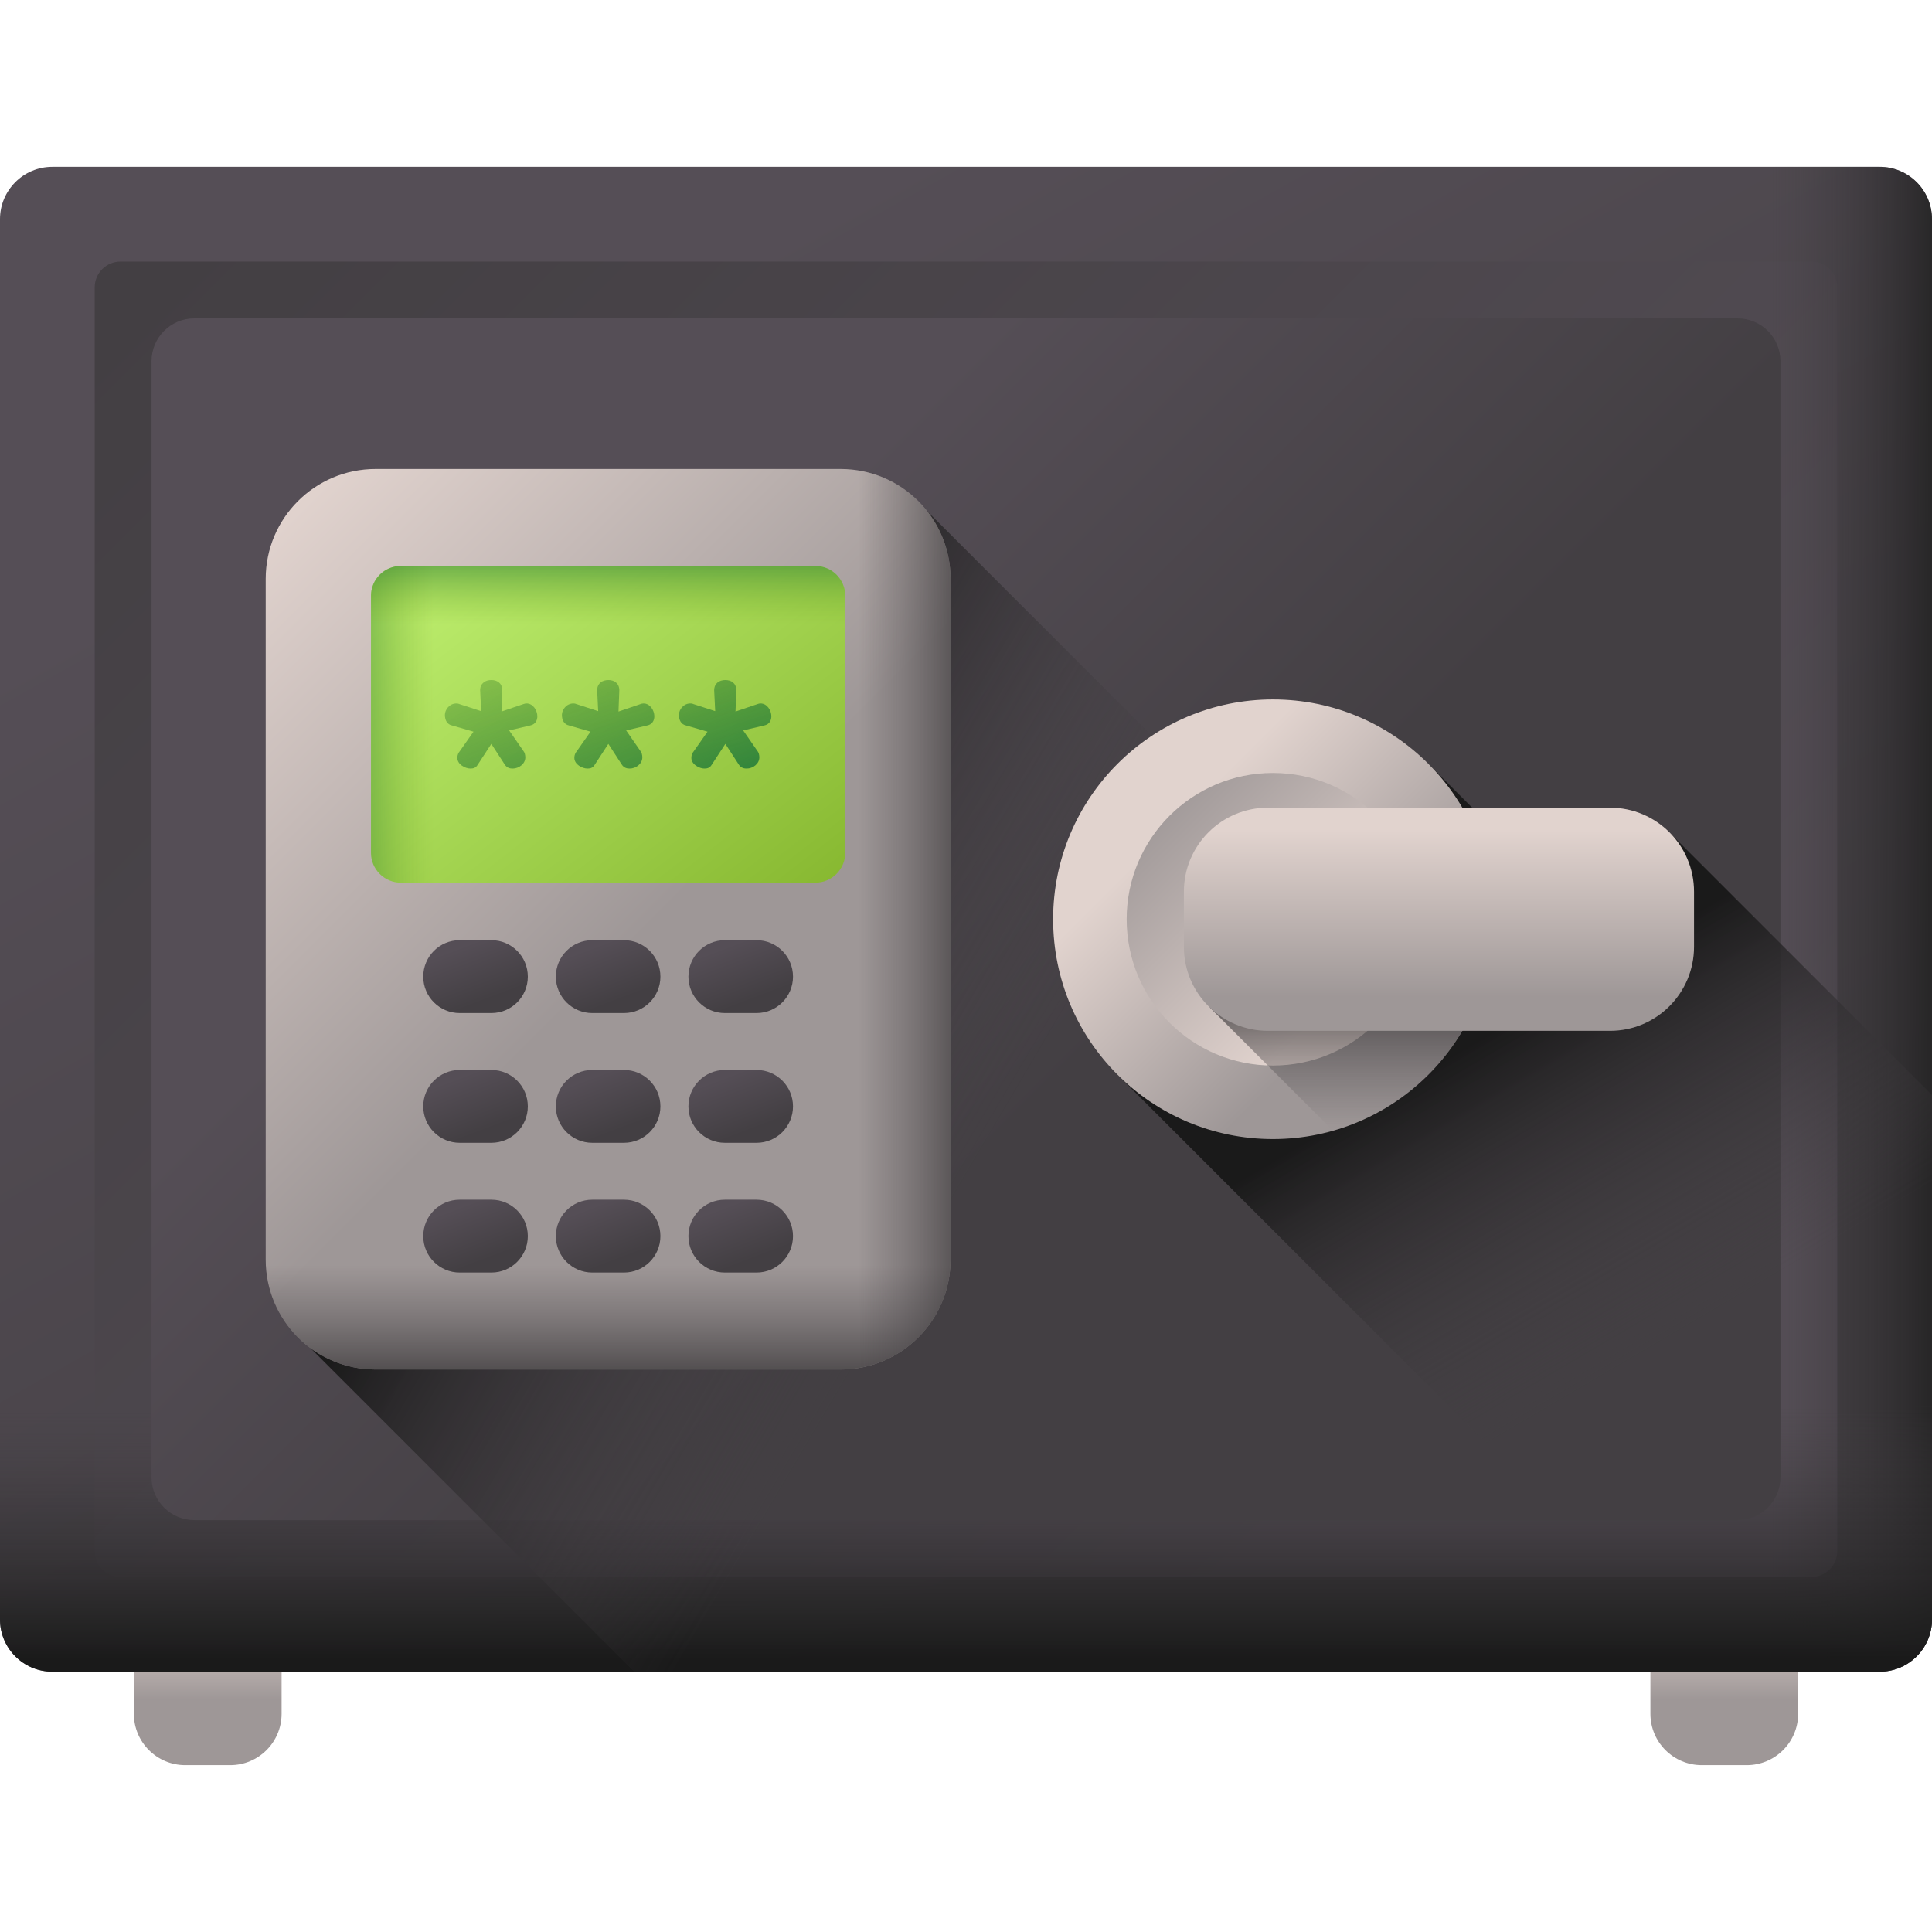 <svg id="Capa_1" enable-background="new 0 0 510 510" height="512" viewBox="0 0 510 510" width="512" xmlns="http://www.w3.org/2000/svg" xmlns:xlink="http://www.w3.org/1999/xlink"><linearGradient id="lg1"><stop offset="0" stop-color="#e1d3ce"/><stop offset="1" stop-color="#9e9797"/></linearGradient><linearGradient id="SVGID_1_" gradientUnits="userSpaceOnUse" x1="54.833" x2="54.833" xlink:href="#lg1" y1="425.805" y2="448.65"/><linearGradient id="SVGID_00000104674437065506329050000014035704046383258018_" gradientUnits="userSpaceOnUse" x1="455.167" x2="455.167" xlink:href="#lg1" y1="425.805" y2="448.65"/><linearGradient id="lg2"><stop offset="0" stop-color="#554e56"/><stop offset="1" stop-color="#433f43"/></linearGradient><linearGradient id="SVGID_00000064329992795142723970000016024100141911688630_" gradientUnits="userSpaceOnUse" x1="164.503" x2="332.503" xlink:href="#lg2" y1="81.059" y2="381.059"/><linearGradient id="SVGID_00000165200857299965487330000010667949006022502055_" gradientUnits="userSpaceOnUse" x1="382" x2="61.312" xlink:href="#lg2" y1="369.66" y2="48.972"/><linearGradient id="lg3"><stop offset="0" stop-color="#433f43" stop-opacity="0"/><stop offset="1" stop-color="#1a1a1a"/></linearGradient><linearGradient id="SVGID_00000149355697762376466460000010388247177691375037_" gradientUnits="userSpaceOnUse" x1="467" x2="519" xlink:href="#lg3" y1="242.66" y2="242.66"/><linearGradient id="SVGID_00000101794461484419811690000009305208629969477007_" gradientUnits="userSpaceOnUse" x1="255" x2="255" xlink:href="#lg3" y1="370.66" y2="437.929"/><linearGradient id="SVGID_00000068653374452890347840000007671394864241810618_" gradientUnits="userSpaceOnUse" x1="180" x2="289.659" xlink:href="#lg2" y1="167.66" y2="277.319"/><linearGradient id="lg4"><stop offset="0" stop-color="#433f43" stop-opacity="0"/><stop offset=".301" stop-color="#3c393c" stop-opacity=".301"/><stop offset=".737" stop-color="#292729" stop-opacity=".737"/><stop offset="1" stop-color="#1a1a1a"/></linearGradient><linearGradient id="SVGID_00000005982604491174370040000013122485554888399012_" gradientUnits="userSpaceOnUse" x1="252.669" x2="148.15" xlink:href="#lg4" y1="315.3" y2="253.718"/><linearGradient id="SVGID_00000098213430959837272140000001674731625729835406_" gradientUnits="userSpaceOnUse" x1="441.451" x2="394.117" xlink:href="#lg4" y1="352.76" y2="272.093"/><linearGradient id="SVGID_00000008151402084278444530000004406858487906734486_" gradientTransform="matrix(0 1 1 0 401.307 -401.307)" gradientUnits="userSpaceOnUse" x1="547.379" x2="650.444" xlink:href="#lg1" y1="-337.365" y2="-234.3"/><linearGradient id="SVGID_00000176748907606646755870000017158982556339405475_" gradientUnits="userSpaceOnUse" x1="160.53" x2="160.53" xlink:href="#lg4" y1="334.119" y2="375.667"/><linearGradient id="SVGID_00000056403894071952222700000002876038487260221826_" gradientUnits="userSpaceOnUse" x1="226.5" x2="267.549" xlink:href="#lg4" y1="242.66" y2="242.66"/><linearGradient id="SVGID_00000095300223154309112290000010801128393243106984_" gradientUnits="userSpaceOnUse" x1="125.449" x2="226.827" y1="146.044" y2="276.526"><stop offset="0" stop-color="#bbec6c"/><stop offset="1" stop-color="#78a91f"/></linearGradient><linearGradient id="lg5"><stop offset="0" stop-color="#78a91f" stop-opacity="0"/><stop offset="1" stop-color="#026841"/></linearGradient><linearGradient id="SVGID_00000062879088200180931830000000645870494439817132_" gradientUnits="userSpaceOnUse" x1="114.467" x2="77.186" xlink:href="#lg5" y1="191.197" y2="191.197"/><linearGradient id="SVGID_00000114785578154258541610000013762671098255809698_" gradientUnits="userSpaceOnUse" x1="160.53" x2="160.53" xlink:href="#lg5" y1="164.869" y2="137.194"/><linearGradient id="SVGID_00000171709732624256760790000007122811439427765673_" gradientUnits="userSpaceOnUse" x1="122.443" x2="127.943" xlink:href="#lg2" y1="249.667" y2="264.167"/><linearGradient id="SVGID_00000001658305972430248390000009058469227437803922_" gradientUnits="userSpaceOnUse" x1="157.443" x2="162.943" xlink:href="#lg2" y1="249.667" y2="264.167"/><linearGradient id="SVGID_00000151502456579054119430000001404064411093246599_" gradientUnits="userSpaceOnUse" x1="192.443" x2="197.943" xlink:href="#lg2" y1="249.667" y2="264.167"/><linearGradient id="SVGID_00000139256940280574124110000008078480368560263356_" gradientUnits="userSpaceOnUse" x1="122.443" x2="127.943" xlink:href="#lg2" y1="283.92" y2="298.42"/><linearGradient id="SVGID_00000000196813681608121430000009073692017160236954_" gradientUnits="userSpaceOnUse" x1="157.443" x2="162.943" xlink:href="#lg2" y1="283.92" y2="298.42"/><linearGradient id="SVGID_00000034066279171134478210000007840180112646130348_" gradientUnits="userSpaceOnUse" x1="192.443" x2="197.943" xlink:href="#lg2" y1="283.92" y2="298.42"/><linearGradient id="SVGID_00000150081022586342071560000013328963653868861596_" gradientUnits="userSpaceOnUse" x1="122.443" x2="127.943" xlink:href="#lg2" y1="318.173" y2="332.673"/><linearGradient id="SVGID_00000067945703767124565360000001994100771431455106_" gradientUnits="userSpaceOnUse" x1="157.443" x2="162.943" xlink:href="#lg2" y1="318.173" y2="332.673"/><linearGradient id="SVGID_00000133514112077777922560000017246448725335482250_" gradientUnits="userSpaceOnUse" x1="192.443" x2="197.943" xlink:href="#lg2" y1="318.173" y2="332.673"/><linearGradient id="SVGID_00000027585107129390389830000011619248458005799096_" gradientUnits="userSpaceOnUse" x1="112.213" x2="146.88" xlink:href="#lg5" y1="135.043" y2="243.043"/><linearGradient id="SVGID_00000088098384713365677130000000578306494933512358_" gradientUnits="userSpaceOnUse" x1="140.216" x2="174.882" xlink:href="#lg5" y1="126.055" y2="234.055"/><linearGradient id="SVGID_00000175290211642249043740000009541936260077574568_" gradientUnits="userSpaceOnUse" x1="168.218" x2="202.885" xlink:href="#lg5" y1="117.066" y2="225.066"/><linearGradient id="SVGID_00000028290358292595832960000013987175366918607242_" gradientUnits="userSpaceOnUse" x1="310.268" x2="357.897" xlink:href="#lg1" y1="216.904" y2="264.533"/><linearGradient id="SVGID_00000021097930781710821430000016568055890452025480_" gradientUnits="userSpaceOnUse" x1="355.012" x2="304.763" xlink:href="#lg1" y1="261.648" y2="211.399"/><linearGradient id="SVGID_00000054258690270192079820000016363348037593194919_" gradientUnits="userSpaceOnUse" x1="354.252" x2="354.252" xlink:href="#lg4" y1="297.66" y2="249.212"/><linearGradient id="SVGID_00000147197122146117771420000000929566887303689620_" gradientUnits="userSpaceOnUse" x1="379.851" x2="379.851" xlink:href="#lg1" y1="219.206" y2="263.206"/><g><g><path d="m60.773 465.956h-11.879c-7.489 0-13.56-6.071-13.56-13.56v-27.56h39v27.56c-.001 7.489-6.072 13.56-13.561 13.56z" fill="url(#SVGID_1_)"/><path d="m461.106 465.956h-11.879c-7.489 0-13.56-6.071-13.56-13.56v-27.56h39v27.56c0 7.489-6.072 13.56-13.561 13.56z" fill="url(#SVGID_00000104674437065506329050000014035704046383258018_)"/></g><g><path d="m496.192 441.277h-482.384c-7.626 0-13.808-6.183-13.808-13.809v-369.616c0-7.626 6.182-13.808 13.808-13.808h482.384c7.626 0 13.808 6.182 13.808 13.808v369.616c0 7.626-6.182 13.809-13.808 13.809z" fill="url(#SVGID_00000064329992795142723970000016024100141911688630_)"/><path d="m25 409.469v-333.617c0-3.76 3.048-6.808 6.808-6.808h446.384c3.76 0 6.808 3.048 6.808 6.808v333.616c0 3.76-3.048 6.808-6.808 6.808h-446.384c-3.76.001-6.808-3.047-6.808-6.807z" fill="url(#SVGID_00000165200857299965487330000010667949006022502055_)"/><path d="m496.192 44.044h-168.192v397.232h168.192c7.626 0 13.808-6.182 13.808-13.808v-369.616c0-7.626-6.182-13.808-13.808-13.808z" fill="url(#SVGID_00000149355697762376466460000010388247177691375037_)"/><path d="m0 205.66v221.808c0 7.626 6.182 13.808 13.808 13.808h482.384c7.626 0 13.808-6.182 13.808-13.808v-221.808z" fill="url(#SVGID_00000101794461484419811690000009305208629969477007_)"/></g><path d="m40 389.969v-294.617c0-6.245 5.063-11.308 11.308-11.308h407.384c6.245 0 11.308 5.063 11.308 11.308v294.616c0 6.245-5.063 11.308-11.308 11.308h-407.384c-6.245.001-11.308-5.062-11.308-11.307z" fill="url(#SVGID_00000068653374452890347840000007671394864241810618_)"/><path d="m510 427.469v-27.309l-266.5-266.5-164 219.75 87.866 87.866h328.826c7.626.001 13.808-6.181 13.808-13.807z" fill="url(#SVGID_00000005982604491174370040000013122485554888399012_)"/><path d="m510 427.469v-138.41l-68.524-68.524h-45.517l-18.905-18.905-82.059 82.06 157.586 157.586h43.61c7.627.001 13.809-6.181 13.809-13.807z" fill="url(#SVGID_00000098213430959837272140000001674731625729835406_)"/><g><path d="m250.922 332.515v-179.709c0-16.019-12.986-29.004-29.004-29.004h-122.776c-16.019 0-29.004 12.986-29.004 29.004v179.709c0 16.019 12.986 29.004 29.004 29.004h122.776c16.019 0 29.004-12.986 29.004-29.004z" fill="url(#SVGID_00000008151402084278444530000004406858487906734486_)"/><path d="m70.138 332.515v-99.588h180.785v99.588c0 16.019-12.986 29.004-29.004 29.004h-122.777c-16.018 0-29.004-12.986-29.004-29.004z" fill="url(#SVGID_00000176748907606646755870000017158982556339405475_)"/><path d="m134.851 123.802h87.067c16.019 0 29.004 12.986 29.004 29.004v179.709c0 16.019-12.986 29.004-29.004 29.004h-87.067z" fill="url(#SVGID_00000056403894071952222700000002876038487260221826_)"/></g><g><g><g><path d="m215.242 232.999h-109.424c-4.356 0-7.887-3.531-7.887-7.887v-67.829c0-4.356 3.531-7.887 7.887-7.887h109.425c4.356 0 7.887 3.531 7.887 7.887v67.829c0 4.355-3.532 7.887-7.888 7.887z" fill="url(#SVGID_00000095300223154309112290000010801128393243106984_)"/><path d="m215.242 232.999h-109.424c-4.356 0-7.887-3.531-7.887-7.887v-67.829c0-4.356 3.531-7.887 7.887-7.887h109.425c4.356 0 7.887 3.531 7.887 7.887v67.829c0 4.355-3.532 7.887-7.888 7.887z" fill="url(#SVGID_00000062879088200180931830000000645870494439817132_)"/><path d="m215.242 232.999h-109.424c-4.356 0-7.887-3.531-7.887-7.887v-67.829c0-4.356 3.531-7.887 7.887-7.887h109.425c4.356 0 7.887 3.531 7.887 7.887v67.829c0 4.355-3.532 7.887-7.888 7.887z" fill="url(#SVGID_00000114785578154258541610000013762671098255809698_)"/></g></g><g><g><path d="m129.717 248.19h-8.374c-5.311 0-9.615 4.305-9.615 9.615s4.305 9.615 9.615 9.615h8.374c5.31 0 9.615-4.305 9.615-9.615s-4.305-9.615-9.615-9.615z" fill="url(#SVGID_00000171709732624256760790000007122811439427765673_)"/><path d="m164.717 248.19h-8.374c-5.311 0-9.615 4.305-9.615 9.615s4.305 9.615 9.615 9.615h8.374c5.31 0 9.615-4.305 9.615-9.615s-4.305-9.615-9.615-9.615z" fill="url(#SVGID_00000001658305972430248390000009058469227437803922_)"/><path d="m199.717 248.19h-8.374c-5.311 0-9.615 4.305-9.615 9.615s4.305 9.615 9.615 9.615h8.374c5.31 0 9.615-4.305 9.615-9.615s-4.305-9.615-9.615-9.615z" fill="url(#SVGID_00000151502456579054119430000001404064411093246599_)"/></g><g><path d="m129.717 282.443h-8.374c-5.311 0-9.615 4.305-9.615 9.615s4.305 9.615 9.615 9.615h8.374c5.31 0 9.615-4.305 9.615-9.615 0-5.311-4.305-9.615-9.615-9.615z" fill="url(#SVGID_00000139256940280574124110000008078480368560263356_)"/><path d="m164.717 282.443h-8.374c-5.311 0-9.615 4.305-9.615 9.615s4.305 9.615 9.615 9.615h8.374c5.31 0 9.615-4.305 9.615-9.615 0-5.311-4.305-9.615-9.615-9.615z" fill="url(#SVGID_00000000196813681608121430000009073692017160236954_)"/><path d="m199.717 282.443h-8.374c-5.311 0-9.615 4.305-9.615 9.615s4.305 9.615 9.615 9.615h8.374c5.31 0 9.615-4.305 9.615-9.615 0-5.311-4.305-9.615-9.615-9.615z" fill="url(#SVGID_00000034066279171134478210000007840180112646130348_)"/></g><g><path d="m129.717 316.695h-8.374c-5.311 0-9.615 4.305-9.615 9.615s4.305 9.615 9.615 9.615h8.374c5.31 0 9.615-4.305 9.615-9.615s-4.305-9.615-9.615-9.615z" fill="url(#SVGID_00000150081022586342071560000013328963653868861596_)"/><path d="m164.717 316.695h-8.374c-5.311 0-9.615 4.305-9.615 9.615s4.305 9.615 9.615 9.615h8.374c5.31 0 9.615-4.305 9.615-9.615s-4.305-9.615-9.615-9.615z" fill="url(#SVGID_00000067945703767124565360000001994100771431455106_)"/><path d="m199.717 316.695h-8.374c-5.311 0-9.615 4.305-9.615 9.615s4.305 9.615 9.615 9.615h8.374c5.31 0 9.615-4.305 9.615-9.615s-4.305-9.615-9.615-9.615z" fill="url(#SVGID_00000133514112077777922560000017246448725335482250_)"/></g></g></g><g><path d="m138.998 185.698c-.273 0-.547.055-.821.164l-5.799 1.969.219-5.69c-.055-1.805-1.368-2.626-2.9-2.626s-2.9.821-2.954 2.626l.273 5.581-5.744-1.86c-.383-.164-.657-.164-.821-.164-1.751 0-3.009 1.587-3.009 3.01 0 1.422.602 2.517 1.86 2.79l5.69 1.641-3.611 5.143c-.383.438-.656 1.039-.656 1.751 0 1.805 2.134 2.845 3.447 2.845.766 0 1.422-.164 1.915-.985l3.611-5.525 3.556 5.471c.602.93 1.478 1.04 2.079 1.04 1.586 0 3.337-1.204 3.337-2.955 0-.602-.164-1.258-.438-1.586l-3.83-5.526 5.581-1.313c1.313-.273 1.86-1.313 1.86-2.407 0-1.588-1.149-3.394-2.845-3.394z" fill="url(#SVGID_00000027585107129390389830000011619248458005799096_)"/><path d="m169.886 185.698c-.273 0-.547.055-.821.164l-5.8 1.969.219-5.69c-.055-1.805-1.368-2.626-2.9-2.626s-2.9.821-2.954 2.626l.273 5.581-5.744-1.86c-.383-.164-.657-.164-.821-.164-1.751 0-3.01 1.587-3.01 3.01 0 1.422.602 2.517 1.861 2.79l5.69 1.641-3.611 5.143c-.383.438-.656 1.039-.656 1.751 0 1.805 2.134 2.845 3.447 2.845.766 0 1.422-.164 1.915-.985l3.611-5.525 3.556 5.471c.602.93 1.477 1.04 2.079 1.04 1.587 0 3.337-1.204 3.337-2.955 0-.602-.164-1.258-.438-1.586l-3.83-5.526 5.581-1.313c1.313-.273 1.86-1.313 1.86-2.407.001-1.588-1.148-3.394-2.844-3.394z" fill="url(#SVGID_00000088098384713365677130000000578306494933512358_)"/><path d="m200.773 185.698c-.273 0-.547.055-.82.164l-5.799 1.969.219-5.69c-.055-1.805-1.368-2.626-2.9-2.626s-2.9.821-2.954 2.626l.273 5.581-5.744-1.86c-.383-.164-.657-.164-.821-.164-1.751 0-3.009 1.587-3.009 3.01 0 1.422.602 2.517 1.86 2.79l5.69 1.641-3.611 5.143c-.383.438-.656 1.039-.656 1.751 0 1.805 2.134 2.845 3.447 2.845.766 0 1.422-.164 1.915-.985l3.611-5.525 3.556 5.471c.602.93 1.478 1.04 2.079 1.04 1.587 0 3.337-1.204 3.337-2.955 0-.602-.164-1.258-.438-1.586l-3.83-5.526 5.581-1.313c1.313-.273 1.86-1.313 1.86-2.407-.001-1.588-1.149-3.394-2.846-3.394z" fill="url(#SVGID_00000175290211642249043740000009541936260077574568_)"/></g><g><circle cx="336.025" cy="242.66" fill="url(#SVGID_00000028290358292595832960000013987175366918607242_)" r="58.025"/><circle cx="336.025" cy="242.66" fill="url(#SVGID_00000021097930781710821430000016568055890452025480_)" r="38.614"/><path d="m351.884 298.473c9.216-2.61 17.916-7.529 25.17-14.783 5.281-5.281 9.315-11.333 12.134-17.786h-69.874z" fill="url(#SVGID_00000054258690270192079820000016363348037593194919_)"/><path d="m425 272.115h-90.298c-12.253 0-22.186-9.933-22.186-22.186v-14.537c0-12.253 9.933-22.186 22.186-22.186h90.298c12.253 0 22.186 9.933 22.186 22.186v14.537c0 12.253-9.933 22.186-22.186 22.186z" fill="url(#SVGID_00000147197122146117771420000000929566887303689620_)"/></g></g></svg>